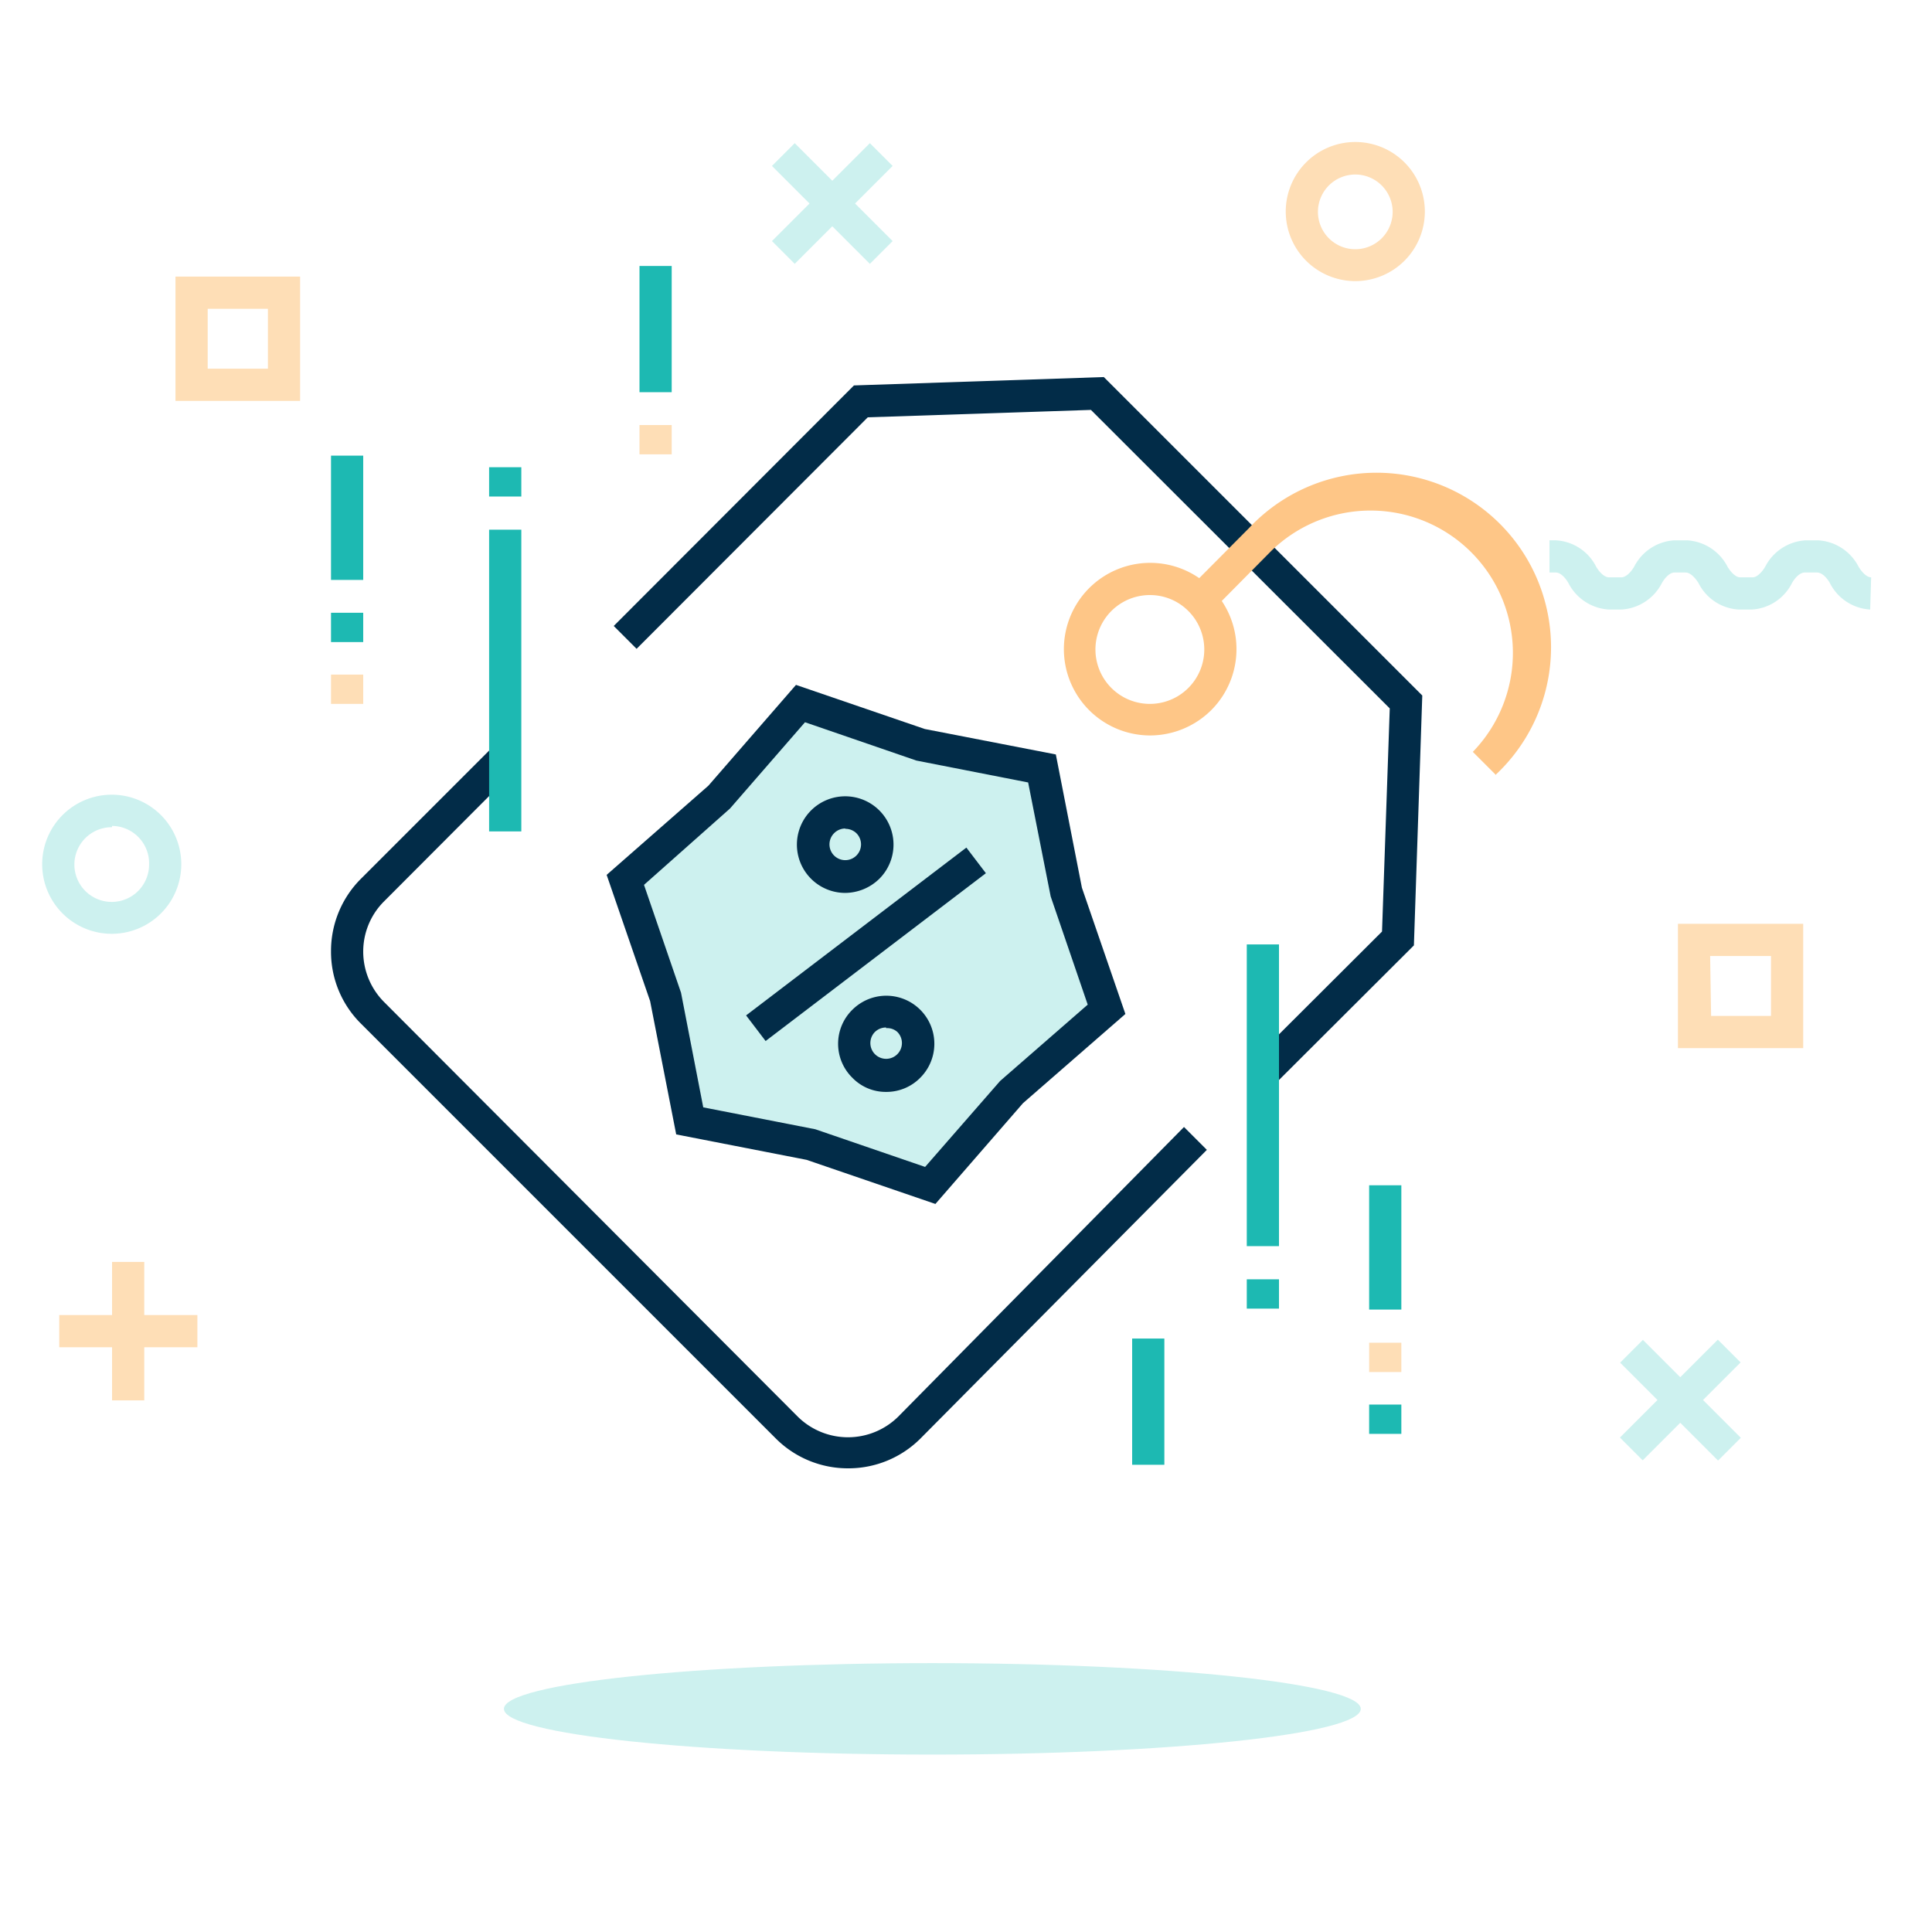<svg id="Layer_1" data-name="Layer 1" xmlns="http://www.w3.org/2000/svg" viewBox="0 0 60 60"><defs><style>.cls-1{fill:#fedeb6;}.cls-2{fill:#cdf1ef;}.cls-3{fill:#022c48;}.cls-4{fill:#1db9b2;}.cls-5{fill:#fec687;}</style></defs><title>Tag- On Light</title><rect class="cls-1" x="3.48" y="39.19" width="1" height="4.3"/><rect class="cls-1" x="1.84" y="40.84" width="4.29" height="1"/><rect class="cls-2" x="51.68" y="41.34" width="1" height="4.3" transform="translate(-15.46 49.63) rotate(-45)"/><rect class="cls-2" x="50.03" y="42.98" width="4.3" height="1" transform="translate(-15.46 49.63) rotate(-45)"/><rect class="cls-2" x="25.35" y="4.17" width="1" height="4.3" transform="translate(3.1 20.13) rotate(-45)"/><rect class="cls-2" x="23.7" y="5.82" width="4.3" height="1" transform="translate(3.1 20.13) rotate(-45)"/><path class="cls-2" d="M58.08,18.93a1.5,1.5,0,0,1-1.25-.82c-.12-.21-.27-.33-.4-.33h-.38c-.13,0-.28.12-.4.33a1.49,1.49,0,0,1-1.25.82H54a1.49,1.49,0,0,1-1.25-.82c-.13-.21-.28-.33-.4-.33H52c-.12,0-.27.12-.39.33a1.51,1.51,0,0,1-1.26.82h-.38a1.51,1.51,0,0,1-1.26-.82c-.12-.21-.27-.33-.39-.33h-.2v-1h.2a1.49,1.49,0,0,1,1.25.82c.12.2.27.33.4.33h.38c.13,0,.28-.13.4-.33A1.5,1.5,0,0,1,52,16.78h.39a1.51,1.51,0,0,1,1.26.82c.12.2.27.33.39.33h.39c.12,0,.27-.13.39-.33a1.51,1.51,0,0,1,1.26-.82h.38a1.51,1.51,0,0,1,1.26.82c.12.2.27.33.39.33Z"/><path class="cls-1" d="M42.1,8.73a2.16,2.16,0,1,1,2.15-2.15A2.16,2.16,0,0,1,42.1,8.73Zm0-3.31a1.16,1.16,0,1,0,1.15,1.16A1.16,1.16,0,0,0,42.1,5.42Z"/><path class="cls-2" d="M3.48,29a2.16,2.16,0,1,1,2.15-2.15A2.16,2.16,0,0,1,3.48,29Zm0-3.31a1.16,1.16,0,1,0,1.15,1.16A1.16,1.16,0,0,0,3.48,25.65Z"/><path class="cls-1" d="M9.32,12.45H5.45V8.59H9.32Zm-2.87-1H8.32V9.59H6.45Z"/><path class="cls-1" d="M56,32.55H52.11V28.69H56Zm-2.86-1H55V29.69H53.11Z"/><path class="cls-2" d="M42.26,53.07c0,.79-6,1.42-13.31,1.42s-13.3-.63-13.3-1.42,6-1.42,13.3-1.42S42.26,52.29,42.26,53.07Z"/><polygon class="cls-2" points="32.36 23.86 33.1 27.66 34.36 31.33 31.44 33.88 28.89 36.8 25.22 35.54 21.41 34.8 20.67 30.99 19.41 27.32 22.34 24.78 24.88 21.85 28.55 23.11 32.36 23.86"/><polygon class="cls-3" points="39.57 33.69 38.86 32.98 42.92 28.93 43.16 22 33.88 12.73 26.95 12.96 19.77 20.15 19.06 19.44 26.52 11.97 34.28 11.71 44.17 21.6 43.91 29.36 39.57 33.69"/><path class="cls-3" d="M26.34,45.6a3.16,3.16,0,0,1-2.26-.94L11.22,31.8a3.14,3.14,0,0,1-.94-2.26,3.17,3.17,0,0,1,.94-2.26l4.12-4.12.7.71L11.92,28a2.2,2.2,0,0,0-.64,1.55,2.22,2.22,0,0,0,.64,1.56L24.78,44a2.22,2.22,0,0,0,3.11,0L36.77,35l.71.71L28.6,44.66A3.16,3.16,0,0,1,26.34,45.6Z"/><path class="cls-3" d="M29.05,37.39l-4-1.37L21,35.23l-.81-4.14-1.35-3.92L22,24.4l2.72-3.13,4,1.37,4.07.79.81,4.14,1.35,3.92-3.18,2.77Zm-7.21-3,3.48.68,3.41,1.17,2.33-2.67,2.72-2.37-1.15-3.36-.7-3.54-3.47-.68L25,22.43l-2.33,2.68L20,27.48l1.15,3.35Z"/><path class="cls-3" d="M26.25,27.73a1.5,1.5,0,1,1,1.06-.44A1.53,1.53,0,0,1,26.25,27.73Zm0-2a.49.49,0,0,0-.35.15.49.49,0,1,0,.7,0A.49.49,0,0,0,26.25,25.74Z"/><path class="cls-3" d="M27.52,33.91a1.44,1.44,0,0,1-1.05-.44,1.48,1.48,0,0,1,0-2.11,1.49,1.49,0,0,1,2.11,2.11A1.47,1.47,0,0,1,27.52,33.91Zm0-2a.49.49,0,0,0-.35.14.49.49,0,1,0,.7,0A.47.47,0,0,0,27.52,31.93Z"/><rect class="cls-3" x="22.59" y="28.83" width="8.6" height="1" transform="translate(-12.27 22.29) rotate(-37.3)"/><rect class="cls-4" x="35.16" y="41.57" width="1" height="3.92"/><rect class="cls-4" x="38.72" y="29.33" width="1" height="9.37"/><rect class="cls-4" x="38.72" y="39.73" width="1" height="0.91"/><rect class="cls-4" x="42.52" y="36.81" width="1" height="3.86"/><rect class="cls-1" x="42.52" y="41.7" width="1" height="0.91"/><rect class="cls-4" x="42.52" y="43.62" width="1" height="0.91"/><rect class="cls-4" x="19.86" y="8.26" width="1" height="3.92"/><rect class="cls-1" x="19.86" y="13.2" width="1" height="0.91"/><rect class="cls-4" x="15.19" y="16.45" width="1" height="9.37"/><rect class="cls-4" x="15.19" y="14.51" width="1" height="0.91"/><rect class="cls-4" x="10.28" y="14.15" width="1" height="3.86"/><rect class="cls-4" x="10.28" y="19.03" width="1" height="0.91"/><rect class="cls-1" x="10.28" y="20.95" width="1" height="0.91"/><path class="cls-5" d="M35.72,22.84a2.68,2.68,0,1,1,1.89-.78A2.7,2.7,0,0,1,35.72,22.84Zm0-4.36a1.69,1.69,0,1,0,1.19.5A1.68,1.68,0,0,0,35.72,18.48Z"/><path class="cls-5" d="M46.44,24.05l-.7-.7a4.42,4.42,0,0,0-6.25-6.25L37.61,19l-.7-.71,1.87-1.88a5.42,5.42,0,1,1,7.66,7.66Z"/></svg>